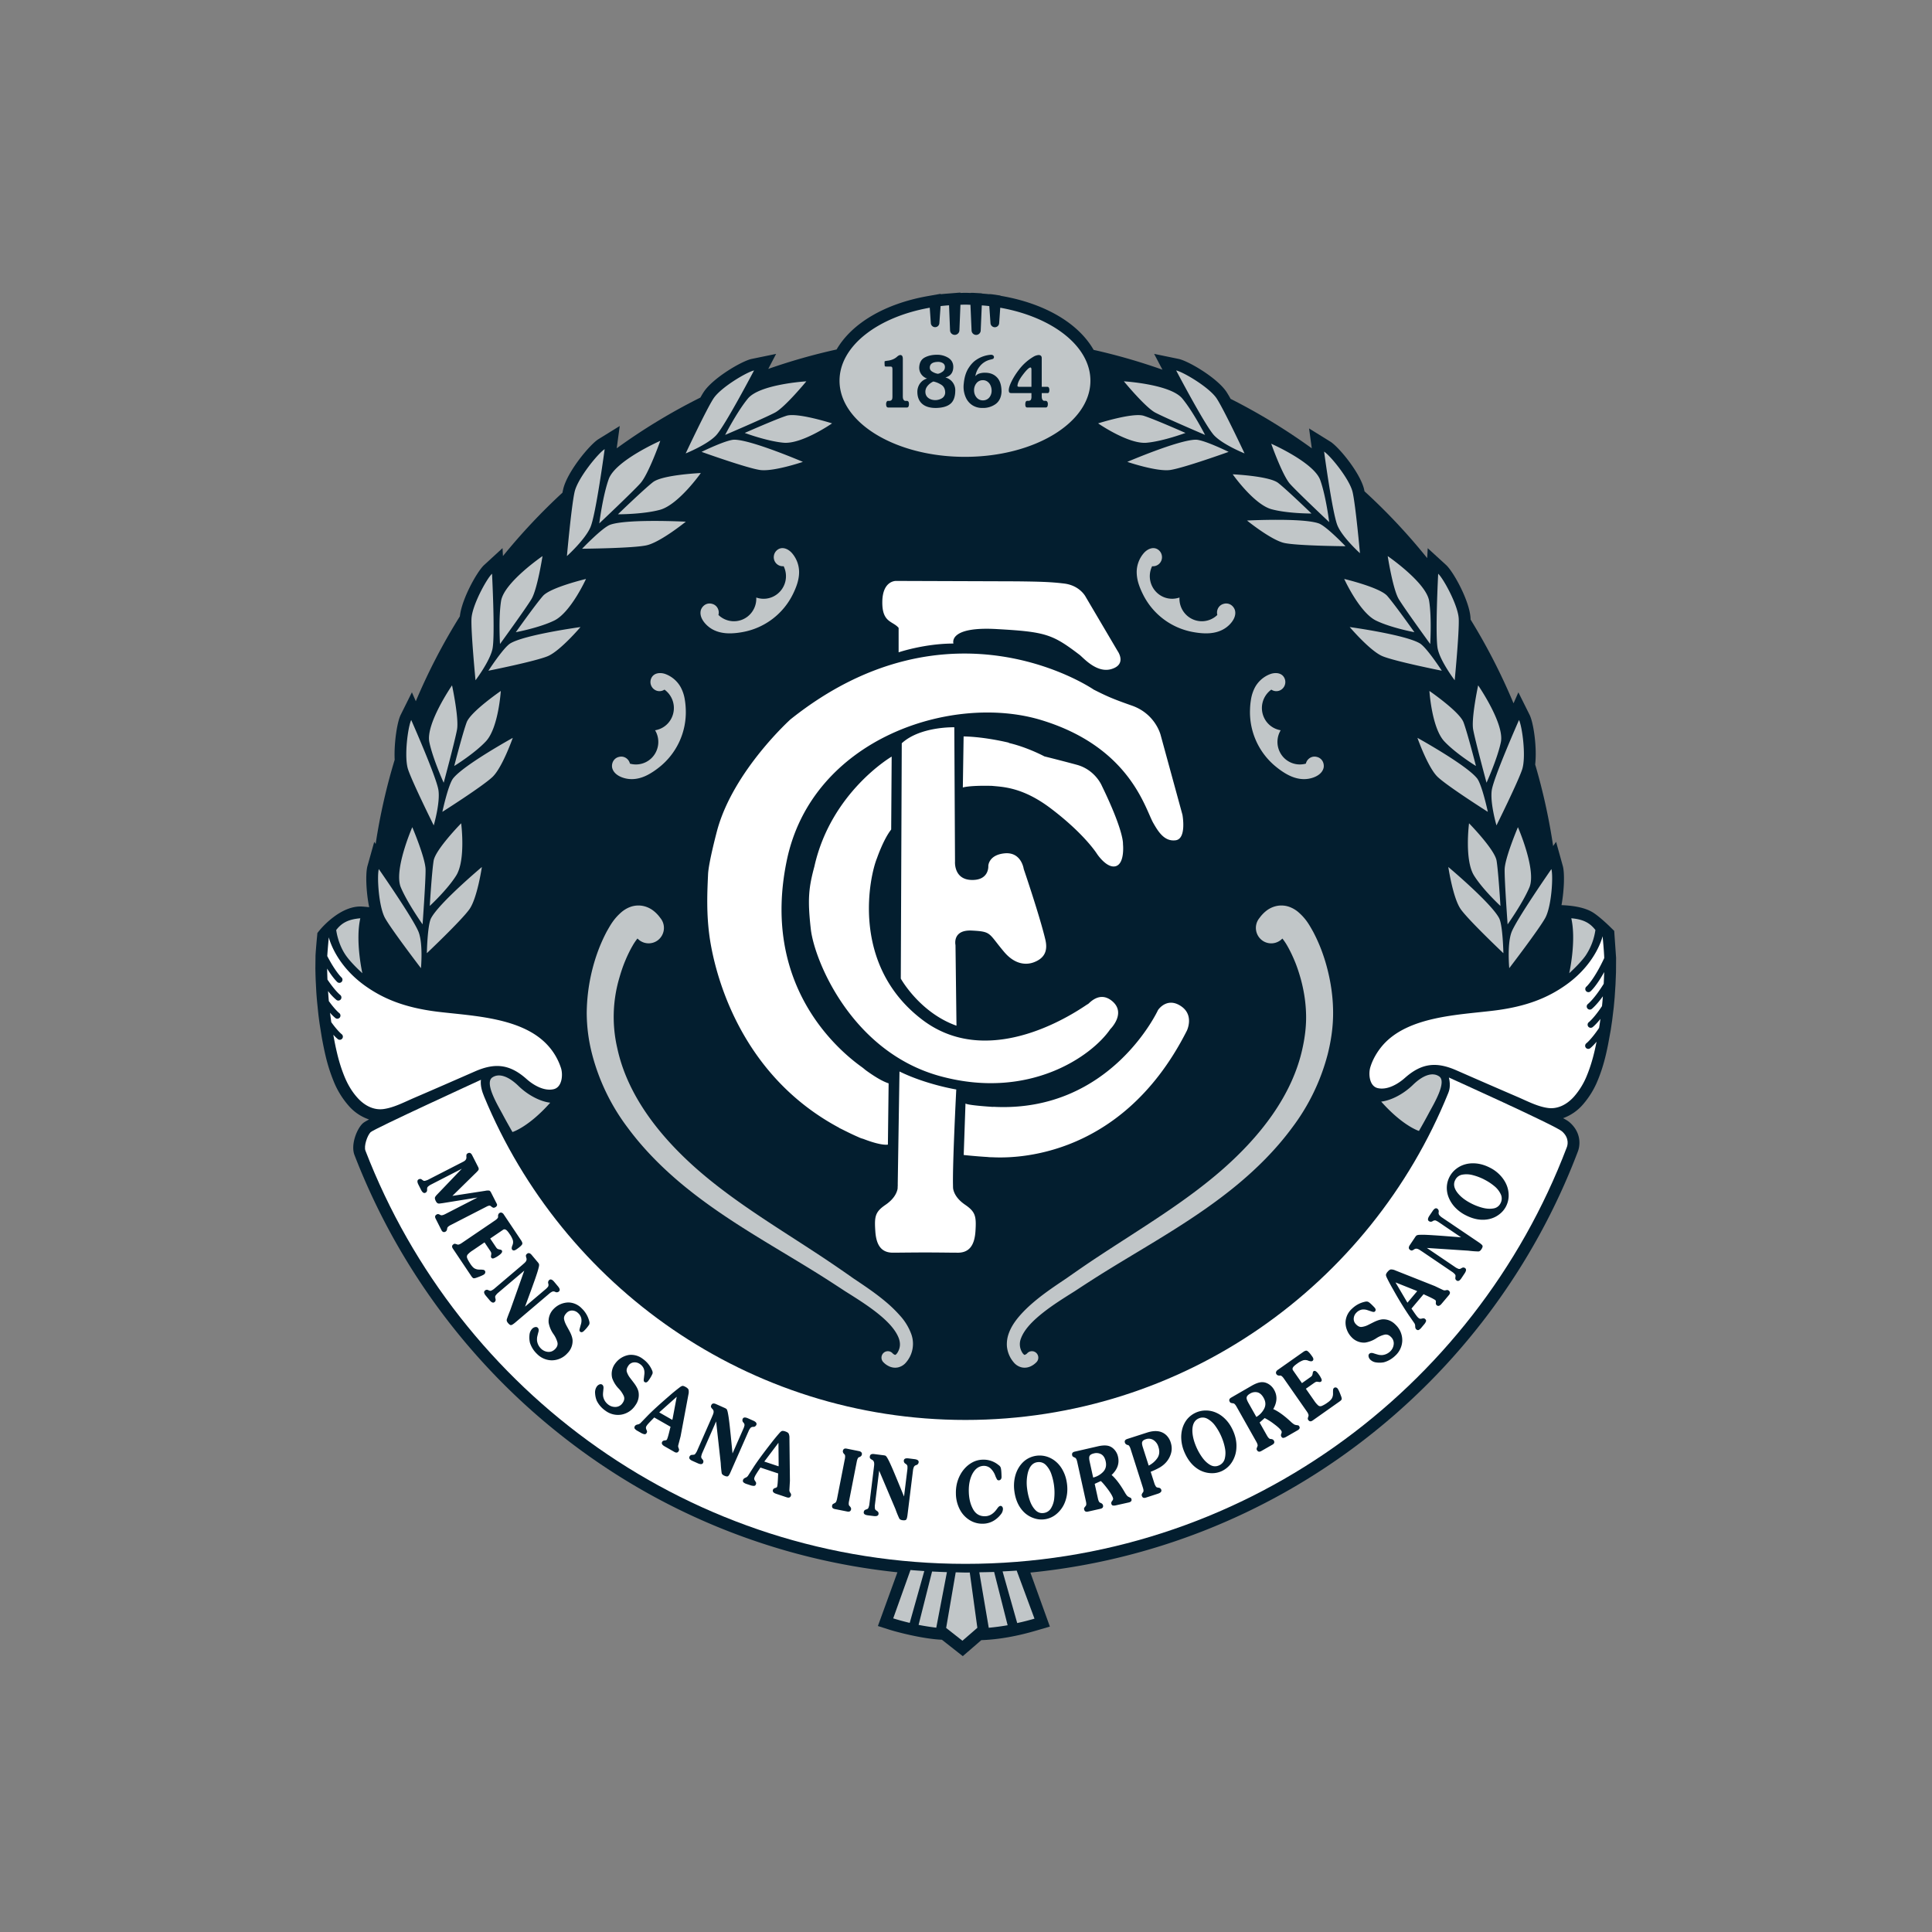 <svg xmlns="http://www.w3.org/2000/svg" width="80" height="80" viewBox="0 0 80 80"><rect x="0" y="0" width="80" height="80" fill="#808080" stroke="none"/><g fill="none" fill-rule="evenodd"><path fill="#031E2F" d="M39.867 68.578l-.865-.68c-.817-.035-1.91-.333-2.162-.413l-.488-.155.808-2.225a26.943 26.943 0 0 1-13.504-5.347 27.335 27.335 0 0 1-8.978-11.931c-.16-.418.088-1.053.322-1.29.039-.038.071-.07.282-.182a1.934 1.934 0 0 1-.854-.579 3.525 3.525 0 0 1-.616-1.012 6.996 6.996 0 0 1-.335-1.063c-.054-.23-.105-.482-.157-.772l-.084-.527a17.41 17.41 0 0 1-.054-.412l-.05-.488a15.963 15.963 0 0 1-.035-.436l-.025-.481c-.006-.157-.01-.313-.013-.476l.006-.547c.018-.303.059-.733.064-.781l.014-.15.096-.117c.083-.1.833-.978 1.683-.978.076 0 .196.01.365.029-.125-.608-.159-1.393-.07-1.708l.279-.997.059.085c.179-1.18.443-2.351.788-3.485-.033-.625.09-1.543.25-1.863l.463-.93.162.369a24.894 24.894 0 0 1 1.824-3.515c.076-.718.715-1.859 1.004-2.124l.763-.7.017.328a25.045 25.045 0 0 1 2.464-2.624c.011-.058.022-.108.032-.15.167-.717 1.095-1.84 1.461-2.068l.879-.543-.125.923a24.68 24.68 0 0 1 3.464-2.1c.053-.095.098-.17.136-.228.385-.587 1.586-1.29 1.99-1.373l1.01-.208-.325.622a24.524 24.524 0 0 1 2.83-.805c.635-1.092 2.007-1.897 3.774-2.21l.532-.095.001.016c.107-.01.213-.02.313-.027l.505-.04v.016l.05-.002c.12-.005.208-.004.306 0l.067.003v-.005l.102-.001.361.02v.009l.065.005c.084.007.167.014.25.023l.001-.006.107.009.35.051v.01l.078.014c1.776.316 3.151 1.126 3.781 2.227.96.214 1.917.49 2.849.82l-.344-.655 1.012.209c.404.083 1.605.786 1.989 1.373.045.07.1.161.166.281a24.684 24.684 0 0 1 3.361 2.048l-.112-.823.879.545c.35.217 1.239 1.293 1.4 1.978l.016.08c.931.851 1.803 1.781 2.596 2.767l.022-.412.763.698c.304.279.978 1.502 1.01 2.206l.002.052a24.964 24.964 0 0 1 1.778 3.468l.201-.455.463.929c.17.342.312 1.373.232 2.058.324 1.1.574 2.236.744 3.378l.122-.176.278 1c.083.298.056 1.03-.054 1.623.407.014.923.078 1.28.29.294.177.723.598.77.646l.133.13.078 1.117-.004.595-.02.501-.035.54-.038.411-.066.544-.057.386-.109.596c0 .002-.057.282-.09.42-.091.388-.2.736-.335 1.064a3.545 3.545 0 0 1-.616 1.011 1.951 1.951 0 0 1-.825.57c.194.105.238.144.274.175.438.383.462.875.338 1.206a27.32 27.32 0 0 1-9.023 12.068 26.93 26.93 0 0 1-13.647 5.367l.807 2.236-.536.157c-.82.244-1.596.38-2.304.405l-.766.663z"/><path fill="#FFF" d="M39.955 49.88c-.354-.244-.459-.497-.488-.66a1.446 1.446 0 0 1-.005-.129c-.024-.893.135-3.978.135-3.978s-1.242-.201-2.351-.745l-.073 4.683s.004.004.004.01a.101.101 0 0 0-.004.03l-.005.13c-.03.162-.137.415-.488.659-.438.298-.478.477-.435 1.1.04.622.28.91.777.89h.122s.503-.006 1.173-.009c.672.003 1.172.01 1.172.01v-.002l.121.002c.498.02.741-.269.782-.89.04-.624 0-.803-.437-1.101zm8.963-8.207c-.538-.375-.894.045-.967.151 0 0-1.941 4.22-6.747 4.01 0 0-.04-.006-.1 0-.43-.028-1.041-.08-1.125-.14l-.074 2.132s.495.054.978.082a1.4 1.4 0 0 0 .187.011c.478.017 5.254.335 8.075-5.24 0 0 .312-.63-.227-1.006zM46.5 34.948s.054-.499-.875-2.41c0 0-.27-.661-1.037-.87-.587-.16-1.342-.348-1.342-.348s-.697-.376-1.473-.556l.004-.01s-.971-.244-1.876-.26l-.032 2.115s.247-.092 1.206-.068c.457.045 1.275.055 2.436.934 1.407 1.065 1.917 1.888 1.917 1.888s.412.623.786.5c.37-.128.286-.915.286-.915zm-12.926 3.528c.15 1.305 1.701 5.094 5.37 6.089 3.67.995 6.264-.83 7.03-1.95 0 0 .658-.642.103-1.14-.558-.497-1.01.122-1.032.103-.021-.021-3.875 2.925-6.862.642-2.99-2.28-2.17-5.956-1.87-6.682 0 0 .266-.78.589-1.189l.02-3.02s-2.503 1.46-3.197 4.535h.001c-.242.894-.292 1.37-.152 2.612zm3.192 8.92l.03-2.537c-.26-.082-.606-.296-.954-.549-.048-.04-.095-.08-.148-.119-1.106-.789-4.167-3.486-3.116-8.556 1.05-5.07 6.862-6.939 10.542-5.817 3.677 1.12 4.295 3.668 4.635 4.261.21.367.465.777.928.715.463-.063.279-1.058.279-1.058l-.9-3.291s-.208-.886-1.2-1.23c-.818-.286-1.052-.397-1.574-.66 0 0-5.909-4.071-12.555 1.232 0 0-2.35 2.114-3.03 4.57 0 0-.364 1.352-.384 1.852-.033.726-.078 1.635.074 2.662.148.968.986 5.494 5.354 7.827v.006c.078.037.151.073.223.11.187.093.374.185.574.27 0 0 .082.045.2.074.775.302 1.022.237 1.022.237zm2.75-17.281s-1.412-.042-2.176.662l-.04 9.745s.782 1.41 2.306 1.95l-.041-3.339s-.144-.643.68-.6c.826.042.674.104 1.334.884.476.562.956.532 1.228.43.424-.16.594-.452.478-.942-.235-.991-.895-2.923-.895-2.923s-.095-.714-.792-.647c-.671.066-.674.522-.674.522s.044.601-.696.58c-.746-.02-.683-.767-.683-.767l-.029-5.555zm-2.306-4.116v1.012s1.07-.363 2.27-.363c0 0-.241-.714 1.785-.6 2.03.113 2.309.21 3.428 1.06.138.095.702.783 1.327.597.655-.195.26-.744.26-.744l-1.325-2.248s-.236-.471-.892-.55c-.578-.072-1.1-.08-1.953-.091l-5.002-.017s-.553-.028-.573.84c-.02.898.431.81.675 1.104z"/><path fill="#FFF" d="M64.676 46.844c-.275-.24-4.68-2.226-4.68-2.226.087.357.004.565-.028.645-3.213 7.936-10.95 13.534-19.99 13.534-8.983 0-16.681-5.528-19.93-13.388-.09-.213-.166-.47-.133-.697 0 0-4.432 2.03-4.57 2.17-.138.139-.285.577-.213.764 3.866 10.013 13.533 17.11 24.847 17.11 11.367 0 21.07-7.164 24.9-17.252.02-.053.132-.367-.203-.66"/><path fill="#FFF" d="M65.844 43.407a.13.13 0 0 1-.181-.027.13.13 0 0 1 .027-.181c.006-.005.21-.168.525-.635.02-.124.038-.248.056-.373-.196.243-.317.336-.326.343a.13.13 0 0 1-.18-.027.13.13 0 0 1 .026-.181c.005-.005.219-.175.544-.664.015-.135.026-.272.037-.408-.278.383-.456.52-.468.53a.13.13 0 0 1-.154-.209c.006-.006.269-.213.656-.837.009-.163.015-.325.02-.487-.32.577-.545.78-.558.791a.13.13 0 1 1-.17-.195c.008-.008.323-.302.73-1.176-.007-.279-.068-.905-.068-.905s-.022.1-.086.261c-.152.384-.538 1.122-1.426 1.753-.722.513-1.602.9-3.015 1.07-1.45.177-3.514.232-4.564 1.417-.23.261-.433.6-.53.936-.077.262-.041.775.313.854.39.088.827-.161 1.123-.424.702-.623 1.313-.673 2.138-.31.775.34 1.72.752 2.497 1.086.426.183.857.413 1.29.47.368.05.758-.11 1.084-.479a3.06 3.06 0 0 0 .529-.872c.13-.319.231-.651.31-.988.032-.134.06-.27.088-.405-.16.19-.259.265-.267.272m-42.608.84a2.546 2.546 0 0 0-.53-.935c-1.05-1.185-3.113-1.24-4.564-1.416-1.413-.171-2.293-.558-3.015-1.07-.889-.632-1.275-1.37-1.426-1.754-.065-.162-.086-.261-.086-.261s-.045.47-.064.778c.34.653.584.879.587.882.053.047.058.129.011.183a.128.128 0 0 1-.181.012c-.01-.01-.176-.159-.422-.558.003.15.007.301.013.453.318.472.524.635.527.637a.132.132 0 0 1 .026.182.132.132 0 0 1-.104.052.127.127 0 0 1-.076-.026 2.187 2.187 0 0 1-.348-.37c.009.138.02.278.032.417.263.364.427.494.43.496a.13.13 0 0 1-.079.234.125.125 0 0 1-.076-.026 1.739 1.739 0 0 1-.225-.222c.016.13.033.261.052.392.261.363.425.493.428.495a.13.13 0 0 1-.078.234.129.129 0 0 1-.076-.026 1.548 1.548 0 0 1-.19-.184c.043.249.092.497.15.739.078.336.179.668.31.988.13.318.301.616.53.872.325.368.715.528 1.083.479.433-.057.863-.287 1.289-.47.778-.334 1.722-.747 2.498-1.087.824-.362 1.436-.313 2.138.31.295.264.733.513 1.122.425.355-.08.39-.592.314-.854"/><path fill="#C1C6C8" d="M59.592 44.571c-.29-.197-.691-.032-1.086.352-.392.382-.907.646-1.314.692.903 1.016 1.564 1.215 1.564 1.215s.233-.405.414-.747c.181-.342.758-1.283.422-1.512M14.92 38.024c-.516.044-.779.202-.998.486 0 0 .065.584.412 1.069.241.337.671.72.671.72s-.3-1.323-.085-2.275m50.144 0c.215.952-.086 2.275-.086 2.275s.43-.383.672-.72a2.54 2.54 0 0 0 .412-1.07c-.22-.283-.483-.441-.998-.485m-44.68 6.592c-.336.23.24 1.17.421 1.512.181.341.415.747.415.747s.662-.199 1.564-1.215c-.408-.046-.923-.31-1.314-.692-.395-.385-.797-.55-1.086-.352m19.644 20.5c-.152 0-.303-.007-.454-.01l-.396 2.304.674.53.618-.536-.314-2.29-.128.002m.523-.011l.391 2.297c.264-.024.524-.06.782-.104l-.559-2.207c-.203.008-.409.01-.614.014m.964-.036l.605 2.138c.242-.051.48-.113.716-.182l-.737-1.99c-.193.015-.389.024-.584.034m-2.92.004l-.558 2.21c.24.048.485.085.732.116l.441-2.3c-.206-.006-.41-.016-.614-.026m-.895-.062l-.715 2.002c.224.07.453.132.684.187l.603-2.146c-.19-.013-.381-.026-.572-.043M15.686 35.987c-.08.286-.01 1.551.261 2.034.272.484 1.484 2.07 1.484 2.07s.09-.964-.087-1.47c-.176-.505-1.658-2.634-1.658-2.634m2.164 2.033c-.153.292-.175 1.45-.175 1.45s1.442-1.365 1.765-1.824c.324-.46.513-1.745.513-1.745s-1.773 1.488-2.103 2.12m-1.252-1.276c.275.653.9 1.53.9 1.53s.13-1.793.124-2.266c-.004-.473-.55-1.757-.55-1.757s-.778 1.78-.474 2.493m1.198.767s.72-.663 1.092-1.254c.406-.645.208-2.167.208-2.167s-1.063 1.083-1.14 1.548c-.076.466-.16 1.873-.16 1.873m.164-3.334s.272-.928.195-1.458c-.077-.53-1.127-2.906-1.127-2.906-.133.266-.305 1.52-.13 2.048.174.527 1.062 2.316 1.062 2.316m3.273-3.625s-2.023 1.118-2.467 1.675c-.206.256-.449 1.389-.449 1.389s1.676-1.062 2.081-1.45c.404-.389.835-1.614.835-1.614m-2.86 1.858s.467-1.735.551-2.2c.087-.467-.206-1.832-.206-1.832s-1.1 1.596-.939 2.356c.146.694.593 1.676.593 1.676m1.747-1.713c.522-.555.618-2.086.618-2.086s-1.25.857-1.414 1.3c-.164.441-.514 1.806-.514 1.806s.834-.512 1.31-1.02m.272-3.821c.117-.523-.017-3.12-.017-3.12-.218.2-.827 1.31-.851 1.865-.025.555.167 2.546.167 2.546s.584-.768.701-1.291m-.167.896s1.943-.387 2.459-.603c.515-.217 1.354-1.205 1.354-1.205s-2.287.313-2.9.673c-.284.165-.913 1.135-.913 1.135m1.78-2.961c.246-.404.46-1.785.46-1.785s-1.597 1.094-1.716 1.86c-.11.701-.044 1.78-.044 1.78s1.055-1.451 1.3-1.855m-.645 1.366s.96-.178 1.586-.48c.685-.33 1.32-1.725 1.32-1.725s-1.473.35-1.783.704c-.31.353-1.123 1.501-1.123 1.501m3.091-4.35c.223-.517.588-3.23.588-3.23-.265.165-1.109 1.193-1.243 1.762-.133.57-.32 2.666-.32 2.666s.753-.679.975-1.197m.818-.101c-.326.115-1.165.994-1.165.994s2.085-.017 2.661-.14c.575-.122 1.634-.98 1.634-.98s-2.426-.125-3.13.126m1.25-1.718c.334-.37.823-1.756.823-1.756s-1.864.818-2.136 1.587c-.25.703-.39 1.832-.39 1.832s1.372-1.294 1.704-1.663m.52-.046c-.389.304-1.452 1.332-1.452 1.332s1.027.005 1.734-.184c.772-.207 1.699-1.525 1.699-1.525s-1.59.072-1.98.377m4.183-4.624c-.289.06-1.376.698-1.68 1.162-.303.465-1.15 2.273-1.15 2.273s.891-.358 1.258-.747c.366-.389 1.572-2.688 1.572-2.688m-.81 2.867c-.327-.005-1.362.504-1.362.504s1.866.67 2.419.75c.553.08 1.776-.336 1.776-.336s-2.124-.91-2.833-.918m.556-1.704c-.451.545-.942 1.506-.942 1.506s1.644-.702 2.06-.923c.417-.22 1.302-1.296 1.302-1.296s-1.928.116-2.42.713m1.597.713c-.446.144-1.728.711-1.728.711s.915.342 1.606.405c.756.07 2.01-.801 2.01-.801s-1.44-.46-1.888-.315m30.015 21.406c-.176.505-.086 1.468-.086 1.468s1.212-1.584 1.484-2.068.341-1.749.261-2.035c0 0-1.482 2.13-1.659 2.635m-2.609-2.72s.19 1.285.513 1.744c.323.459 1.767 1.824 1.767 1.824s-.023-1.158-.176-1.45c-.33-.631-2.104-2.119-2.104-2.119m2.882-1.649s-.546 1.284-.55 1.757c-.007.473.123 2.267.123 2.267s.626-.878.902-1.53c.302-.715-.475-2.494-.475-2.494m-.724 3.26s-.084-1.407-.16-1.873c-.077-.465-1.14-1.548-1.14-1.548s-.198 1.522.209 2.167c.37.59 1.09 1.254 1.09 1.254m-.163-3.334s.888-1.789 1.063-2.316c.173-.527.001-1.782-.13-2.048 0 0-1.05 2.376-1.128 2.906-.077.53.195 1.458.195 1.458m-.806-1.95c-.444-.557-2.467-1.675-2.467-1.675s.43 1.225.834 1.614c.405.388 2.081 1.45 2.081 1.45s-.242-1.133-.448-1.39m.394.184s.446-.982.593-1.676c.161-.76-.94-2.356-.94-2.356s-.292 1.365-.206 1.831c.085.466.553 2.2.553 2.2m-2.365-3.798s.096 1.531.617 2.086c.477.508 1.31 1.02 1.31 1.02s-.349-1.365-.514-1.807c-.163-.442-1.413-1.3-1.413-1.3m1.047-.443s.192-1.99.167-2.546c-.025-.555-.633-1.664-.851-1.865 0 0-.134 2.597-.017 3.12.117.523.701 1.291.701 1.291m-.534-.395s-.63-.97-.914-1.135c-.613-.36-2.899-.673-2.899-.673s.84.988 1.354 1.205c.516.216 2.46.603 2.46.603m-.481-1.106s.067-1.079-.044-1.78c-.12-.766-1.716-1.86-1.716-1.86s.214 1.381.46 1.785c.245.404 1.3 1.855 1.3 1.855m-2.241-.969c.625.302 1.586.48 1.586.48s-.813-1.148-1.123-1.502c-.31-.354-1.783-.703-1.783-.703s.635 1.395 1.32 1.725m-.668-2.791s-.179-1.992-.305-2.533c-.127-.54-.93-1.517-1.18-1.673 0 0 .346 2.576.558 3.069.21.492.927 1.137.927 1.137m-1.705-1.233c-.668-.239-2.972-.12-2.972-.12s1.005.815 1.551.931c.548.117 2.528.133 2.528.133s-.797-.835-1.107-.944m.431-.053s-.132-1.072-.37-1.74c-.259-.73-2.03-1.507-2.03-1.507s.464 1.316.781 1.667c.316.351 1.62 1.58 1.62 1.58m-2.382-.533c.672.18 1.648.176 1.648.176s-1.01-.977-1.38-1.267c-.37-.289-1.882-.357-1.882-.357s.88 1.252 1.614 1.448m-1.124-2.313s-.848-1.808-1.152-2.272c-.304-.464-1.39-1.103-1.679-1.163 0 0 1.205 2.299 1.572 2.688.367.389 1.26.747 1.26.747m-3.08.686c.555-.08 2.42-.75 2.42-.75s-1.035-.508-1.363-.504c-.709.007-2.832.918-2.832.918s1.222.416 1.776.336m-.617-2.375c.416.22 2.06.923 2.06.923s-.49-.96-.942-1.506c-.493-.597-2.42-.713-2.42-.713s.885 1.076 1.302 1.296m-.358 1.247c.692-.064 1.607-.406 1.607-.406s-1.282-.568-1.729-.71c-.446-.145-1.888.314-1.888.314s1.255.871 2.01.802m-7.523.584c2.868 0 5.194-1.41 5.194-3.152 0-1.432-1.577-2.64-3.734-3.023l-.045.64a.18.18 0 0 1-.192.168.182.182 0 0 1-.167-.168l-.05-.708c-.101-.012-.205-.02-.31-.029l-.045 1.041a.19.19 0 0 1-.198.182.19.19 0 0 1-.18-.182l-.047-1.065c-.076-.003-.15-.007-.226-.007-.064 0-.125.004-.188.005l-.043 1.067a.194.194 0 0 1-.387 0l-.042-1.044a8.096 8.096 0 0 0-.35.032l-.051.708a.177.177 0 0 1-.189.165.178.178 0 0 1-.164-.165l-.045-.64c-2.158.382-3.736 1.59-3.736 3.023 0 1.741 2.326 3.152 5.195 3.152m13.02 19.822c-.017-.008-.012-.009 0 0m1.754.64a6.826 6.826 0 0 0-.36-.803c-.152-.267-.293-.54-.635-.827a1.206 1.206 0 0 0-.35-.198.98.98 0 0 0-.53-.035 1.042 1.042 0 0 0-.44.213 1.457 1.457 0 0 0-.248.26l-.036.047a.643.643 0 0 0 .183.938c.26.154.585.1.784-.111.068.083.145.196.209.31.114.199.219.421.312.648.091.22.166.452.234.69.131.474.21.958.225 1.441.018.482-.039.968-.146 1.453-.42 1.95-1.742 3.634-3.287 4.996-1.56 1.372-3.388 2.453-5.17 3.63-.443.29-.896.606-1.32.903-.438.294-.893.596-1.316.951-.213.178-.418.37-.608.586-.187.216-.367.461-.472.771a1.297 1.297 0 0 0-.067.502 1.19 1.19 0 0 0 .319.71.61.61 0 0 0 .302.168.581.581 0 0 0 .353-.041.781.781 0 0 0 .25-.177l.007-.007a.268.268 0 0 0-.017-.377.263.263 0 0 0-.374.017l-.004.005a.277.277 0 0 1-.073.05c-.025.011-.033.01-.036.01-.001.007-.067-.04-.11-.127a.644.644 0 0 1-.034-.556c.147-.4.534-.767.93-1.078.402-.316.841-.59 1.295-.875.456-.3.885-.578 1.34-.858 1.796-1.11 3.683-2.143 5.37-3.535.839-.694 1.629-1.48 2.289-2.375a8.652 8.652 0 0 0 1.475-3.04c.14-.553.227-1.134.225-1.72 0-.585-.078-1.165-.215-1.725a7.403 7.403 0 0 0-.254-.833m-28.215-.64c.013-.01.018-.01 0 0M37.18 56.622a.61.61 0 0 0 .302-.167 1.181 1.181 0 0 0 .252-1.213 2.317 2.317 0 0 0-.472-.771 5.459 5.459 0 0 0-.608-.586c-.424-.355-.879-.657-1.317-.95a53.44 53.44 0 0 0-1.32-.904c-1.78-1.177-3.609-2.258-5.169-3.63-1.544-1.362-2.868-3.046-3.287-4.996a5.718 5.718 0 0 1 .079-2.894c.068-.238.143-.47.234-.69.093-.227.198-.45.313-.648.064-.115.141-.228.21-.312.22.235.585.27.846.07a.643.643 0 0 0 .117-.898l-.034-.044a1.423 1.423 0 0 0-.248-.26 1.042 1.042 0 0 0-.44-.213.98.98 0 0 0-.53.035c-.151.054-.26.127-.35.198-.342.288-.483.56-.636.827a6.826 6.826 0 0 0-.359.804 7.631 7.631 0 0 0-.468 2.557 6.884 6.884 0 0 0 .224 1.72 8.646 8.646 0 0 0 1.475 3.041c.66.894 1.45 1.681 2.289 2.375 1.687 1.392 3.575 2.425 5.37 3.535.455.28.884.559 1.34.858.454.285.893.56 1.296.875.395.31.781.678.93 1.078.069.2.062.377-.036.556-.043.087-.108.134-.11.126-.003 0-.01.002-.035-.008a.266.266 0 0 1-.073-.051l-.005-.006-.006-.006a.264.264 0 0 0-.375-.003.269.269 0 0 0-.003.377c.081.083.15.13.25.177a.581.581 0 0 0 .354.041M26.084 31.62a.377.377 0 0 0-.207-.257.356.356 0 0 0-.242-.022.363.363 0 0 0-.257.206.405.405 0 0 0-.031.236c.059.284.378.425.635.465.327.052.645-.046.926-.21.142-.082.277-.178.404-.28a2.907 2.907 0 0 0 1.084-2.387 3.073 3.073 0 0 0-.041-.41 1.608 1.608 0 0 0-.166-.5 1.205 1.205 0 0 0-.627-.547c-.205-.077-.485-.067-.594.17a.38.38 0 0 0 .185.501c.121.057.257.04.362-.029a.94.94 0 0 1 .303 1.154.921.921 0 0 1-.59.506c-.034.009-.066.018-.103.022a.936.936 0 0 1 .048.876.923.923 0 0 1-1.09.506m3.281-5.65c.264.201.59.265.916.255.164-.005.326-.025.488-.056a2.889 2.889 0 0 0 2.075-1.587c.06-.123.114-.25.157-.38.055-.167.09-.345.089-.52a1.21 1.21 0 0 0-.296-.78c-.145-.166-.397-.29-.602-.134a.377.377 0 0 0-.148.263.372.372 0 0 0 .406.414.938.938 0 0 1-.274 1.161.914.914 0 0 1-.86.136.936.936 0 0 1-.368.795.92.92 0 0 1-1.198-.073.38.38 0 0 0-.061-.325.356.356 0 0 0-.203-.135.361.361 0 0 0-.323.06.41.41 0 0 0-.139.193c-.081.278.134.554.341.712m23.278 2.587c.103.069.24.086.362.03a.38.38 0 0 0 .184-.503c-.108-.236-.388-.246-.594-.169a1.206 1.206 0 0 0-.628.547 1.636 1.636 0 0 0-.165.5 3.073 3.073 0 0 0-.04.41 2.912 2.912 0 0 0 1.084 2.386c.127.103.261.199.403.281.282.164.6.262.927.21.256-.04.575-.18.635-.465a.418.418 0 0 0-.031-.236.364.364 0 0 0-.258-.206.358.358 0 0 0-.241.022.38.38 0 0 0-.207.257.924.924 0 0 1-1.09-.506.938.938 0 0 1 .048-.876c-.036-.005-.069-.014-.102-.023a.92.92 0 0 1-.59-.505.939.939 0 0 1 .303-1.154m-5.328-3.974a2.884 2.884 0 0 0 2.075 1.587c.161.03.324.051.487.056.327.01.652-.054.917-.256.206-.158.422-.434.34-.712a.412.412 0 0 0-.138-.193.362.362 0 0 0-.324-.06.362.362 0 0 0-.203.135.385.385 0 0 0-.061.325.92.92 0 0 1-1.198.073.935.935 0 0 1-.369-.795c-.034.013-.067.02-.1.028a.913.913 0 0 1-.759-.164.938.938 0 0 1-.274-1.16.373.373 0 0 0 .406-.414.376.376 0 0 0-.147-.264c-.206-.156-.458-.032-.602.133a1.21 1.21 0 0 0-.296.78 1.65 1.65 0 0 0 .088.52c.043.13.097.258.158.381"/><path fill="#031E2F" d="M20.094 49.309a.503.503 0 0 1 .164-.009c.028.008.054.037.08.089l.236.464a.082.082 0 0 1 0 .074.144.144 0 0 1-.07.065c-.035.018-.064.023-.085.015a.28.28 0 0 1-.078-.049c-.027-.026-.053-.037-.08-.035a.33.33 0 0 0-.11.039l-1.489.764c-.086.045-.135.088-.143.13l-.006.04c-.01.053-.033.088-.067.105-.07.037-.127.014-.168-.067l-.239-.473c-.04-.079-.025-.137.046-.173.025-.013.046-.018.061-.015a.304.304 0 0 1 .064.023l.034.018c.039.018.102.004.19-.04l1.337-.687-1.44.232c-.077.01-.127.017-.149.018a.12.12 0 0 1-.068-.018.183.183 0 0 1-.065-.081.29.29 0 0 1-.042-.132c.002-.03.026-.07.072-.121l1.044-1.09-1.307.671a.803.803 0 0 0-.093.068.123.123 0 0 0-.03.045.136.136 0 0 0-.007.046l-.001.047a.118.118 0 0 1-.068.117c-.064.032-.125-.008-.183-.122l-.109-.216c-.056-.111-.053-.184.012-.217.048-.024.092-.022.131.01.03.022.053.038.068.046.015.009.037.01.065.004a.79.79 0 0 0 .11-.036l1.478-.758a.263.263 0 0 0 .062-.042.165.165 0 0 0 .061-.155.322.322 0 0 1 .005-.093c.006-.021.025-.041.06-.058.07-.037.13-.007.177.089l.246.484c.027.053.029.095.007.129-.023.032-.07.083-.144.152l-.93.913 1.361-.21zm-.524 2.47a.963.963 0 0 0-.206.17.146.146 0 0 0-.021.14c.017.054.062.136.136.25.053.08.104.136.152.172a.4.4 0 0 0 .21.06c.066 0 .118.002.156.007.038.003.066.019.084.046a.093.093 0 0 1 .01.077.115.115 0 0 1-.048.07c-.051.035-.15.078-.295.13-.069.025-.116.035-.143.027-.025-.008-.056-.037-.091-.09l-.76-1.134c-.051-.076-.044-.136.022-.18.024-.017.043-.024.058-.022a.369.369 0 0 1 .07.018l.036.013c.04.014.101-.008.182-.063l1.371-.931c.086-.058.13-.108.133-.151l-.004-.035c.004-.058.022-.099.056-.121.034-.023.066-.029.098-.016a.158.158 0 0 1 .077.062l.724 1.081c.044.066.06.118.049.155-.022.052-.104.126-.246.223-.082.055-.141.055-.179 0-.02-.031-.016-.085.014-.164a.33.33 0 0 0 .02-.224.968.968 0 0 0-.131-.248c-.067-.1-.119-.16-.153-.176a.101.101 0 0 0-.123 0l-.53.36.234.349c.03.046.058.074.082.084.024.01.055.018.09.024.037.005.062.018.076.037.037.056-.01.128-.142.217a.873.873 0 0 1-.19.106c-.047.018-.082.008-.105-.026-.014-.02-.018-.05-.01-.087a.439.439 0 0 0 .01-.091c0-.024-.016-.059-.046-.105l-.234-.349-.493.335zm3.047 1.583a.867.867 0 0 0 .076-.083c.024-.041.025-.09.005-.147a.137.137 0 0 1 .046-.13c.055-.047.124-.02.205.077l.155.185c.081.096.094.167.038.214a.133.133 0 0 1-.134.025c-.053-.03-.1-.036-.141-.018a.513.513 0 0 0-.098.06l-1.433 1.217c-.08.067-.136.102-.171.107-.035.005-.078-.024-.13-.086-.043-.051-.06-.098-.052-.14.008-.038.056-.17.146-.394l.579-1.634-1.11.941a.886.886 0 0 0-.075.088.124.124 0 0 0-.019.05c-.001.015 0 .031.004.047l.01.045a.118.118 0 0 1-.04.13c-.055.047-.123.02-.205-.077l-.155-.185c-.08-.096-.093-.167-.038-.214.041-.035.085-.042.13-.022.035.016.06.026.077.03.016.005.038.002.064-.01a.818.818 0 0 0 .098-.06l1.17-.993a5.53 5.53 0 0 1 .083-.073.49.49 0 0 0 .068-.071.206.206 0 0 0 .033-.074.17.17 0 0 0-.01-.087.28.28 0 0 1-.016-.091c0-.022.015-.046.044-.07.06-.052.126-.036.194.045l.243.29a.344.344 0 0 1 .062.092.288.288 0 0 1-.009.115c-.018.08-.044.17-.077.272-.033.1-.065.196-.097.286l-.134.374-.262.712.876-.743zm.946 1.722c.097.174.146.32.147.435a.714.714 0 0 1-.213.514.87.87 0 0 1-.652.295.87.87 0 0 1-.607-.263 1.094 1.094 0 0 1-.294-.465.94.94 0 0 1-.02-.312.43.43 0 0 1 .11-.265.234.234 0 0 1 .122-.07c.046-.01.083-.002.111.025.044.043.051.11.02.203l-.023.09-.021.09a.76.76 0 0 0-.006.15.551.551 0 0 0 .17.337.463.463 0 0 0 .285.13c.112.01.213-.031.302-.124.086-.09.114-.188.082-.291a1.11 1.11 0 0 0-.17-.338 1.179 1.179 0 0 1-.187-.45.715.715 0 0 1 .207-.575.875.875 0 0 1 .622-.268.788.788 0 0 1 .54.245c.162.156.268.343.318.56.008.052.002.093-.018.125a1.401 1.401 0 0 1-.2.24c-.066.07-.124.08-.174.032-.022-.021-.025-.059-.011-.111.014-.054.032-.12.055-.198a.512.512 0 0 0 .012-.232.422.422 0 0 0-.134-.223.361.361 0 0 0-.234-.103.304.304 0 0 0-.247.105c-.076.08-.109.159-.1.237.01.078.044.17.098.274l.11.201zm2.669 2.158c.122.158.192.294.21.408a.715.715 0 0 1-.133.54.87.87 0 0 1-.6.39.866.866 0 0 1-.64-.166 1.091 1.091 0 0 1-.36-.415.947.947 0 0 1-.067-.305.43.43 0 0 1 .07-.28.244.244 0 0 1 .11-.088c.043-.016.08-.013.112.009.05.035.067.101.05.197 0 .02-.004.051-.008.093a1.087 1.087 0 0 0-.007.093.5.5 0 0 0 .016.148c.036.127.109.23.219.308.088.062.188.09.3.084a.359.359 0 0 0 .28-.168c.072-.103.085-.203.038-.3a1.114 1.114 0 0 0-.219-.308 1.178 1.178 0 0 1-.253-.416.714.714 0 0 1 .12-.6.878.878 0 0 1 .572-.36.788.788 0 0 1 .572.16c.183.129.316.297.398.504.017.05.017.092 0 .126a1.391 1.391 0 0 1-.16.27c-.055.078-.11.097-.167.057-.025-.018-.034-.054-.028-.109l.024-.204a.5.5 0 0 0-.022-.231.418.418 0 0 0-.166-.2.358.358 0 0 0-.248-.065.302.302 0 0 0-.228.14c-.062.09-.083.174-.062.25a.833.833 0 0 0 .138.256l.139.182zm1.606 1.551l.014-.051.17-.905-.725.647.541.31zm-1.438.458a.357.357 0 0 1-.117-.094c-.02-.028-.018-.064.006-.107.015-.026.048-.047.098-.063a.229.229 0 0 0 .13-.056l.278-.287c.19-.199.5-.482.93-.853.135-.12.28-.237.434-.354.048-.035.086-.051.115-.05.03.002.069.017.118.045.066.037.105.075.119.114a.435.435 0 0 1-.004.193l-.325 1.736-.094.36a.223.223 0 0 0-.007.066c.002.012.01.037.022.073a.11.11 0 0 1 0 .112c-.038.07-.1.081-.18.034l-.408-.233c-.1-.057-.132-.118-.095-.185.02-.034.054-.053.103-.056.05-.003.08-.015.091-.036.03-.052.074-.21.136-.474l.016-.056-.676-.386a2.61 2.61 0 0 1-.1.104 4.406 4.406 0 0 0-.141.148.664.664 0 0 0-.08.103.144.144 0 0 0-.022.078.237.237 0 0 0 .02.073c.013.026.02.048.025.068.003.02-.002.041-.016.066-.023.041-.053.059-.09.054a.43.43 0 0 1-.151-.06l-.135-.077zm4.395-.12a.844.844 0 0 0 .033-.11c.004-.047-.016-.091-.06-.132a.14.14 0 0 1-.015-.138c.03-.066.102-.073.219-.022l.22.098c.113.05.155.11.126.175a.134.134 0 0 1-.11.082c-.06-.004-.105.012-.134.047a.498.498 0 0 0-.062.096l-.76 1.726c-.04.095-.076.153-.106.172-.029.02-.08.013-.154-.02-.06-.027-.097-.062-.108-.103a4.175 4.175 0 0 1-.04-.419l-.191-1.724-.587 1.336a1 1 0 0 0-.03.111c-.002.022 0 .04.005.054a.125.125 0 0 0 .023.04l.03.037a.12.12 0 0 1 .02.134c-.029.066-.102.073-.218.021l-.22-.098c-.114-.05-.156-.109-.127-.174.022-.05.058-.076.108-.077a.546.546 0 0 0 .082-.008c.017-.002.034-.015.053-.037a.89.89 0 0 0 .062-.098l.619-1.408.043-.102a.467.467 0 0 0 .03-.095.19.19 0 0 0-.002-.08.165.165 0 0 0-.047-.074.291.291 0 0 1-.054-.075c-.01-.02-.006-.048.01-.082.031-.073.096-.088.193-.045l.346.154c.05.022.081.04.094.055.014.015.028.05.043.107.018.08.034.172.049.278.014.105.026.205.037.3l.042.395.075.756.463-1.054zm1.444 1.586l.003-.054-.008-.92-.586.777.591.197zm-1.32.733a.361.361 0 0 1-.134-.07c-.025-.024-.03-.059-.015-.106.01-.029.038-.056.084-.08a.235.235 0 0 0 .117-.082l.216-.336c.148-.232.396-.572.745-1.02.11-.143.229-.288.357-.433.04-.043.075-.067.104-.072a.312.312 0 0 1 .123.021c.073.024.12.054.14.088a.42.42 0 0 1 .033.191l.02 1.766-.021.371a.22.22 0 0 0 .005.066.51.51 0 0 0 .036.068.11.11 0 0 1 .022.11c-.025.076-.082.098-.171.07l-.444-.148c-.11-.037-.153-.09-.13-.163.013-.037.043-.062.09-.076.048-.013.075-.03.083-.054.018-.056.031-.22.04-.49l.005-.058-.737-.245a4.54 4.54 0 0 1-.079.12 5.483 5.483 0 0 0-.11.174.589.589 0 0 0-.057.116.138.138 0 0 0-.007.08.211.211 0 0 0 .035.068.317.317 0 0 1 .036.063c.007.018.007.04-.002.068-.015.044-.04.067-.078.07a.431.431 0 0 1-.16-.029l-.146-.048zm4.063-1.026c.02-.106.017-.173-.011-.2l-.023-.022c-.039-.044-.053-.086-.046-.125.016-.08.068-.11.157-.092l.517.104a.158.158 0 0 1 .088.046c.024.024.031.057.023.098-.008.04-.038.073-.089.098l-.035.01c-.037.02-.066.081-.086.182l-.32 1.634c-.02.096-.016.16.011.193l.028.029c.037.044.052.084.045.12-.015.078-.068.108-.157.09l-.517-.103c-.089-.018-.126-.066-.11-.144.005-.029.014-.047.026-.056a.432.432 0 0 1 .062-.037l.03-.017c.037-.014.066-.073.086-.175l.32-1.633zm2.593.4a.925.925 0 0 0 0-.113c-.01-.046-.042-.083-.095-.11a.137.137 0 0 1-.054-.128c.01-.072.077-.1.203-.083l.239.03c.123.015.18.059.171.13a.134.134 0 0 1-.081.11c-.06.015-.098.043-.116.085a.523.523 0 0 0-.033.11l-.231 1.873c-.013.102-.03.168-.053.195-.022.027-.073.035-.153.026-.066-.009-.11-.031-.133-.068a3.986 3.986 0 0 1-.159-.389l-.676-1.595-.18 1.449a.947.947 0 0 0 .004.116c.004.02.01.037.02.05.01.012.02.023.034.031a.62.62 0 0 1 .038.027c.045.029.065.07.058.122-.009.072-.076.1-.202.084l-.24-.03c-.122-.015-.18-.059-.17-.13.006-.055.033-.09.08-.105.036-.013.062-.023.077-.03.015-.01.028-.026.04-.053a.8.8 0 0 0 .032-.111l.188-1.528.013-.11a.484.484 0 0 0 0-.1.189.189 0 0 0-.024-.076.158.158 0 0 0-.066-.058.29.29 0 0 1-.073-.055c-.015-.017-.02-.044-.015-.082.01-.079.067-.112.174-.099l.374.048c.054.006.09.014.107.025.016.01.04.04.07.09.041.07.083.155.127.251.044.097.085.19.122.277l.153.366.289.702.141-1.143zm3.464 0a.411.411 0 0 0-.302-.126c-.2.004-.358.117-.476.339-.102.2-.15.439-.145.716.005.275.057.51.158.704.11.223.282.332.516.327.18-.003.337-.095.472-.277a7.85 7.85 0 0 0 .05-.068.333.333 0 0 1 .056-.059.103.103 0 0 1 .064-.024c.026 0 .049.011.068.035a.14.14 0 0 1 .03.088.364.364 0 0 1-.088.228c-.06.077-.125.141-.195.194a.893.893 0 0 1-.55.193.994.994 0 0 1-.548-.15 1.121 1.121 0 0 1-.407-.444 1.452 1.452 0 0 1-.16-.662c-.004-.19.022-.37.08-.54.058-.169.139-.317.243-.444.103-.127.224-.227.36-.3a.939.939 0 0 1 .43-.112.97.97 0 0 1 .65.22c.049.033.08.07.093.113.02.062.03.19.034.382 0 .04-.01.073-.031.1a.106.106 0 0 1-.084.04.078.078 0 0 1-.074-.04 1.088 1.088 0 0 1-.065-.135.78.78 0 0 0-.18-.298m2.61.712a2.35 2.35 0 0 0-.11-.485 1.01 1.01 0 0 0-.226-.383.399.399 0 0 0-.349-.123c-.195.023-.329.167-.4.432a1.793 1.793 0 0 0-.032.67c.02.164.056.325.11.483.054.16.13.29.225.391.095.103.21.146.342.13a.41.41 0 0 0 .313-.199.963.963 0 0 0 .133-.418 2.25 2.25 0 0 0-.006-.498m-1.23 1.096c-.233-.223-.372-.526-.418-.91a1.614 1.614 0 0 1 .021-.533c.036-.17.097-.319.183-.45s.19-.237.314-.316a1.003 1.003 0 0 1 .847-.102c.142.048.271.123.386.228.115.104.21.234.285.39.076.154.125.328.148.52.03.25.005.482-.07.697a1.195 1.195 0 0 1-.35.521.957.957 0 0 1-.956.187 1.079 1.079 0 0 1-.39-.232m2.848-1.45a.84.84 0 0 0 .408-.231c.112-.115.15-.262.11-.44-.031-.139-.09-.236-.178-.289a.403.403 0 0 0-.305-.041c-.1.022-.162.06-.185.111-.022.04-.02.118.005.233l.145.658zm.197.868c.02.096.05.154.089.173l.036.014c.048.024.077.055.085.093.018.078-.018.126-.107.146l-.514.116c-.09.02-.142-.01-.16-.088-.006-.028-.005-.048.002-.062a.437.437 0 0 1 .042-.058l.021-.028c.028-.028.031-.093.008-.194l-.358-1.62c-.023-.106-.053-.166-.09-.18l-.031-.015a.404.404 0 0 1-.064-.036c-.011-.009-.02-.028-.027-.056-.016-.077.019-.126.108-.146l.961-.221c.199-.045.355-.046.47-.006.085.03.16.084.227.164s.112.173.135.28c.061.275-.028.525-.267.75.178.154.365.403.56.744a.937.937 0 0 0 .083.118c.02.021.05.041.092.06a.385.385 0 0 1 .064.033c.01.007.019.024.025.052.014.066-.025.111-.12.132l-.528.118a.306.306 0 0 1-.123.007c-.033-.006-.055-.034-.066-.081-.007-.035.005-.071.037-.11.031-.038.044-.073.037-.105-.018-.08-.087-.2-.206-.363-.12-.161-.22-.28-.301-.354l-.254.116.134.607zm2.102-1.363a.952.952 0 0 0 .358-.31c.087-.127.103-.28.047-.455a.499.499 0 0 0-.213-.296.366.366 0 0 0-.31-.032c-.085.027-.135.065-.15.114-.017.041-.009.11.022.21l.246.769zm.241.756c.022.05.04.084.052.103.017.025.033.038.048.043a.6.6 0 0 0 .081.016.12.12 0 0 1 .1.088c.02.068-.027.122-.146.16l-.493.16c-.087.028-.142.004-.166-.072-.008-.027-.01-.046-.005-.059a.417.417 0 0 1 .033-.064l.023-.031c.025-.03.022-.096-.01-.194l-.505-1.586c-.033-.104-.069-.16-.107-.17l-.034-.006c-.052-.022-.084-.052-.096-.09-.024-.076.007-.127.094-.156l.813-.262c.208-.068.388-.082.54-.043.105.028.197.08.275.157a.71.71 0 0 1 .175.297c.047.148.052.29.016.428a.947.947 0 0 1-.195.373c-.076.09-.169.166-.276.23a2.926 2.926 0 0 1-.376.178l.16.5zm2.769-1.956a2.326 2.326 0 0 0-.245-.434.988.988 0 0 0-.326-.3.398.398 0 0 0-.37-.018c-.18.079-.266.256-.26.53.006.198.06.415.162.65.065.152.147.296.244.432s.206.24.327.31c.12.07.242.077.365.024a.41.41 0 0 0 .243-.281.979.979 0 0 0 .007-.439c-.03-.16-.08-.318-.147-.474m-.865 1.405c-.287-.146-.507-.396-.661-.751a1.599 1.599 0 0 1-.132-.517 1.328 1.328 0 0 1 .046-.483c.045-.15.115-.282.21-.393a1.006 1.006 0 0 1 .783-.342c.15.003.295.038.434.105.14.066.268.163.385.29.117.126.213.279.29.457.1.23.144.46.132.686a1.194 1.194 0 0 1-.186.601.997.997 0 0 1-.443.38.952.952 0 0 1-.419.076 1.079 1.079 0 0 1-.439-.11m2.313-2.218a.843.843 0 0 0 .323-.341c.074-.143.067-.294-.023-.452-.07-.125-.155-.2-.254-.226a.403.403 0 0 0-.304.051c-.09.052-.137.105-.144.161-.01.045.015.119.072.222l.33.585zm.44.772c.049.085.094.132.136.139l.039.003c.053.008.09.03.108.063.04.07.02.127-.06.172l-.458.262c-.08.045-.139.033-.178-.036-.014-.025-.02-.045-.016-.06a.418.418 0 0 1 .023-.07l.012-.031c.019-.035.002-.099-.048-.189l-.814-1.443c-.053-.095-.1-.143-.139-.145l-.034-.006a.456.456 0 0 1-.071-.016c-.014-.004-.028-.02-.042-.044-.04-.07-.02-.127.06-.173l.855-.494c.177-.101.326-.15.447-.144.09.003.179.033.266.09a.643.643 0 0 1 .21.228c.139.245.127.51-.037.796.215.095.466.277.752.547a.993.993 0 0 0 .114.087c.024.014.06.025.104.031a.341.341 0 0 1 .07.012c.014.004.027.018.04.042.034.06.009.114-.076.162l-.47.27a.302.302 0 0 1-.116.042c-.033.004-.062-.016-.086-.06-.017-.03-.017-.068.002-.114.02-.046.021-.084.005-.112-.04-.071-.14-.166-.302-.286a2.491 2.491 0 0 0-.391-.25l-.21.186.305.541zm1.952-1.449a1 1 0 0 0 .172.203c.041.031.088.038.14.02a1.19 1.19 0 0 0 .245-.142.669.669 0 0 0 .168-.157.396.396 0 0 0 .058-.211c-.002-.067 0-.12.002-.158a.108.108 0 0 1 .046-.085.09.09 0 0 1 .075-.012c.03.006.053.023.07.048.037.05.08.15.135.295.027.068.036.116.03.142-.007.026-.036.058-.088.094l-1.112.785c-.075.053-.135.047-.181-.018-.016-.024-.023-.044-.022-.06a.439.439 0 0 1 .017-.07l.012-.036c.012-.04-.01-.102-.066-.183l-.95-1.363c-.058-.084-.109-.128-.152-.13l-.035.004c-.057-.003-.098-.02-.12-.054-.024-.034-.03-.066-.019-.098a.163.163 0 0 1 .062-.08l1.06-.747c.064-.046.115-.063.153-.052.052.021.127.102.225.244.057.081.058.141.003.18-.03.02-.084.017-.163-.01a.32.32 0 0 0-.222-.017.963.963 0 0 0-.245.136c-.098.07-.155.122-.172.157a.105.105 0 0 0 .003.125l.367.526.342-.242c.046-.032.074-.06.083-.084a.403.403 0 0 0 .022-.092c.004-.037.016-.062.035-.076.055-.038.128.008.219.139a.913.913 0 0 1 .109.189c.017.047.01.083-.025.106-.02.015-.05.019-.086.012a.456.456 0 0 0-.09-.01c-.025.002-.06.019-.104.05l-.343.241.342.491zm2.446-3.238c.178-.09.323-.132.438-.128.19.006.357.085.5.236a.88.88 0 0 1 .265.668.882.882 0 0 1-.287.6c-.142.136-.3.228-.474.275a.933.933 0 0 1-.31.007.419.419 0 0 1-.259-.123.234.234 0 0 1-.064-.125c-.008-.047.001-.084.03-.11.043-.043.111-.047.202-.012.02.005.048.015.088.027l.09.025c.02.005.043.009.07.01.026.003.052.003.077.003a.543.543 0 0 0 .342-.156.464.464 0 0 0 .14-.281.36.36 0 0 0-.109-.31c-.086-.09-.18-.122-.285-.094a1.085 1.085 0 0 0-.343.156 1.17 1.17 0 0 1-.454.169.705.705 0 0 1-.561-.234.868.868 0 0 1-.186-.3.814.814 0 0 1-.054-.336.796.796 0 0 1 .266-.534c.163-.156.352-.254.57-.295.05-.007.093.002.123.024.047.028.124.099.23.211.066.069.074.128.024.176-.022.021-.06.023-.111.007a11.452 11.452 0 0 1-.195-.064.504.504 0 0 0-.23-.023.43.43 0 0 0-.226.125.368.368 0 0 0-.112.232.308.308 0 0 0 .093.252c.076.08.153.117.231.11a.804.804 0 0 0 .277-.086l.204-.102zm1.822-1.294l-.048-.023-.85-.339.494.84.404-.478zm.176 1.508a.353.353 0 0 1-.113.099c-.032.014-.066.005-.103-.027-.024-.02-.038-.056-.043-.108a.24.24 0 0 0-.031-.14l-.228-.328a14.421 14.421 0 0 1-.657-1.079 7.046 7.046 0 0 1-.265-.496c-.025-.054-.034-.095-.027-.124a.317.317 0 0 1 .065-.107c.05-.059.095-.091.134-.097a.418.418 0 0 1 .188.041l1.633.647.333.159a.2.2 0 0 0 .063.02.422.422 0 0 0 .076-.008.11.11 0 0 1 .11.02c.06.053.06.115 0 .186l-.304.36c-.075.088-.141.107-.199.058-.03-.025-.041-.062-.035-.112.006-.049 0-.081-.019-.097-.045-.038-.19-.112-.437-.223l-.051-.027-.503.596.082.119c.045.067.085.123.118.167a.59.59 0 0 0 .086.098c.026.022.049.034.07.037.023.002.047 0 .076-.007a.288.288 0 0 1 .071-.01c.02 0 .04.009.062.028.035.03.047.063.036.099a.44.44 0 0 1-.088.137l-.1.12zm.69-4.382a.866.866 0 0 0-.1-.052c-.046-.01-.093.001-.141.037-.05.022-.096.019-.138-.01-.06-.04-.053-.113.017-.22l.135-.2c.07-.104.134-.136.194-.096.041.029.062.07.06.124-.014.06-.007.106.022.141.012.018.04.044.082.08l1.557 1.052c.086.059.136.104.15.136.013.033-.002.082-.047.15-.037.056-.077.085-.12.088a3.953 3.953 0 0 1-.416-.032l-1.72-.113 1.204.815a.844.844 0 0 0 .104.05.13.13 0 0 0 .054.004.127.127 0 0 0 .042-.016l.04-.022c.048-.028.092-.028.136.002.06.04.054.114-.017.22l-.134.201c-.07.104-.134.136-.194.096-.045-.031-.064-.071-.056-.12a.558.558 0 0 0 .007-.083c0-.017-.009-.037-.027-.06a.813.813 0 0 0-.085-.078l-1.269-.86-.092-.06a.42.42 0 0 0-.088-.046.19.19 0 0 0-.079-.013.16.16 0 0 0-.08.034.302.302 0 0 1-.083.041c-.021.005-.048-.003-.079-.024-.065-.045-.069-.111-.01-.2l.211-.315a.336.336 0 0 1 .07-.085.3.3 0 0 1 .113-.024 3.82 3.82 0 0 1 .28 0c.106.005.206.01.3.017.095.005.226.015.394.027l.753.058-.95-.644zm1.906-1.752a2.288 2.288 0 0 0-.463-.176.99.99 0 0 0-.441-.022.4.4 0 0 0-.295.225c-.09.176-.044.368.136.575.13.149.309.281.537.396.146.075.3.133.461.176.162.042.31.051.448.027a.386.386 0 0 0 .296-.216.41.41 0 0 0 .009-.372.96.96 0 0 0-.272-.342 2.22 2.22 0 0 0-.416-.27m.227 1.636c-.313.074-.641.023-.985-.152a1.584 1.584 0 0 1-.43-.312 1.317 1.317 0 0 1-.27-.402 1.06 1.06 0 0 1-.088-.438 1.004 1.004 0 0 1 .384-.767c.118-.093.252-.16.402-.198.15-.038.31-.046.48-.024.17.023.34.077.512.165a1.5 1.5 0 0 1 .538.444c.136.182.215.376.238.581.024.206-.01.398-.1.578a.957.957 0 0 1-.274.328c-.12.094-.255.16-.407.197M36.692 16.73c0-.033.007-.064.022-.09.014-.028.033-.041.055-.041h.056c.047 0 .082-.017.105-.05.016-.023.024-.07.024-.142v-1.097a.268.268 0 0 0-.016-.109c-.016-.015-.04-.023-.07-.023h-.157c-.041 0-.066-.005-.074-.015a1.11 1.11 0 0 1-.008-.197c.003-.01.043-.02.12-.03a.79.79 0 0 0 .205-.049.597.597 0 0 0 .19-.115c.052-.047.098-.071.137-.071.069 0 .103.054.103.162v1.544c0 .064.008.11.026.138.022.036.048.054.079.054h.059c.06 0 .09.044.09.131 0 .096-.03.144-.087.144h-.773c-.057 0-.086-.048-.086-.144m2.435-1.528a.182.182 0 0 0-.08-.163.378.378 0 0 0-.215-.054c-.22.006-.331.086-.331.241 0 .08.047.141.14.185a.577.577 0 0 0 .196.067.422.422 0 0 0 .167-.072.23.23 0 0 0 .123-.204m-.477.595a.461.461 0 0 0-.098.054.606.606 0 0 0-.158.147.37.37 0 0 0-.076.221c0 .11.04.196.119.257.08.062.18.092.299.092a.542.542 0 0 0 .276-.082.279.279 0 0 0 .126-.222c0-.162-.06-.277-.183-.345a.975.975 0 0 0-.305-.122m-.259-.122a.488.488 0 0 1-.257-.199.469.469 0 0 1-.071-.27c.011-.196.088-.33.23-.404.143-.075.31-.112.5-.112a.872.872 0 0 1 .487.135c.13.088.194.212.194.372-.004.23-.113.374-.328.433a.545.545 0 0 1 .41.53c0 .261-.066.447-.198.558-.131.112-.334.17-.607.175-.253 0-.443-.06-.572-.177-.129-.117-.193-.282-.193-.492a.608.608 0 0 1 .062-.267.542.542 0 0 1 .266-.256.312.312 0 0 1 .077-.026m2.306.068a.329.329 0 0 0-.266.127.46.46 0 0 0-.097.29c0 .112.032.208.097.29a.33.33 0 0 0 .266.128.334.334 0 0 0 .27-.122.44.44 0 0 0 .094-.281.53.53 0 0 0-.043-.209.386.386 0 0 0-.125-.161.316.316 0 0 0-.196-.062m.426-.884a1.093 1.093 0 0 1-.117.033.794.794 0 0 0-.442.285.842.842 0 0 0-.176.399l.045-.044a.338.338 0 0 1 .128-.068.73.73 0 0 1 .234-.03c.203 0 .367.065.49.195.124.13.186.328.186.595-.011.22-.09.388-.235.5a.882.882 0 0 1-.555.168.744.744 0 0 1-.424-.117.734.734 0 0 1-.266-.318 1.081 1.081 0 0 1-.083-.576c.023-.249.085-.455.184-.618.1-.162.211-.284.334-.363a1.238 1.238 0 0 1 .607-.21c.04 0 .07.01.092.028.022.02.033.04.033.066 0 .03-.012.054-.035.075m1.587.457c0-.066-.013-.099-.04-.099-.059 0-.167.103-.323.31-.144.19-.216.343-.216.462.01.02.042.029.095.029h.484v-.702zm.426.962v.129c0 .064.009.11.027.137.02.037.048.054.082.054h.054c.027 0 .048.012.065.035a.158.158 0 0 1 .025.093c0 .099-.029.147-.086.147h-.77c-.052 0-.078-.042-.078-.127 0-.098.027-.148.082-.148h.043a.132.132 0 0 0 .11-.048.335.335 0 0 0 .02-.143v-.13h-.825c-.057 0-.09-.013-.101-.042a.221.221 0 0 1-.013-.074c0-.09.039-.214.116-.369.076-.155.176-.314.3-.476a2.073 2.073 0 0 1 .597-.539.509.509 0 0 1 .219-.076c.088 0 .133.043.133.127v1.19h.238c.048 0 .075.043.078.128 0 .088-.025.132-.074.132h-.242z"/><path d="M0 0h80v80H0z"/></g></svg>